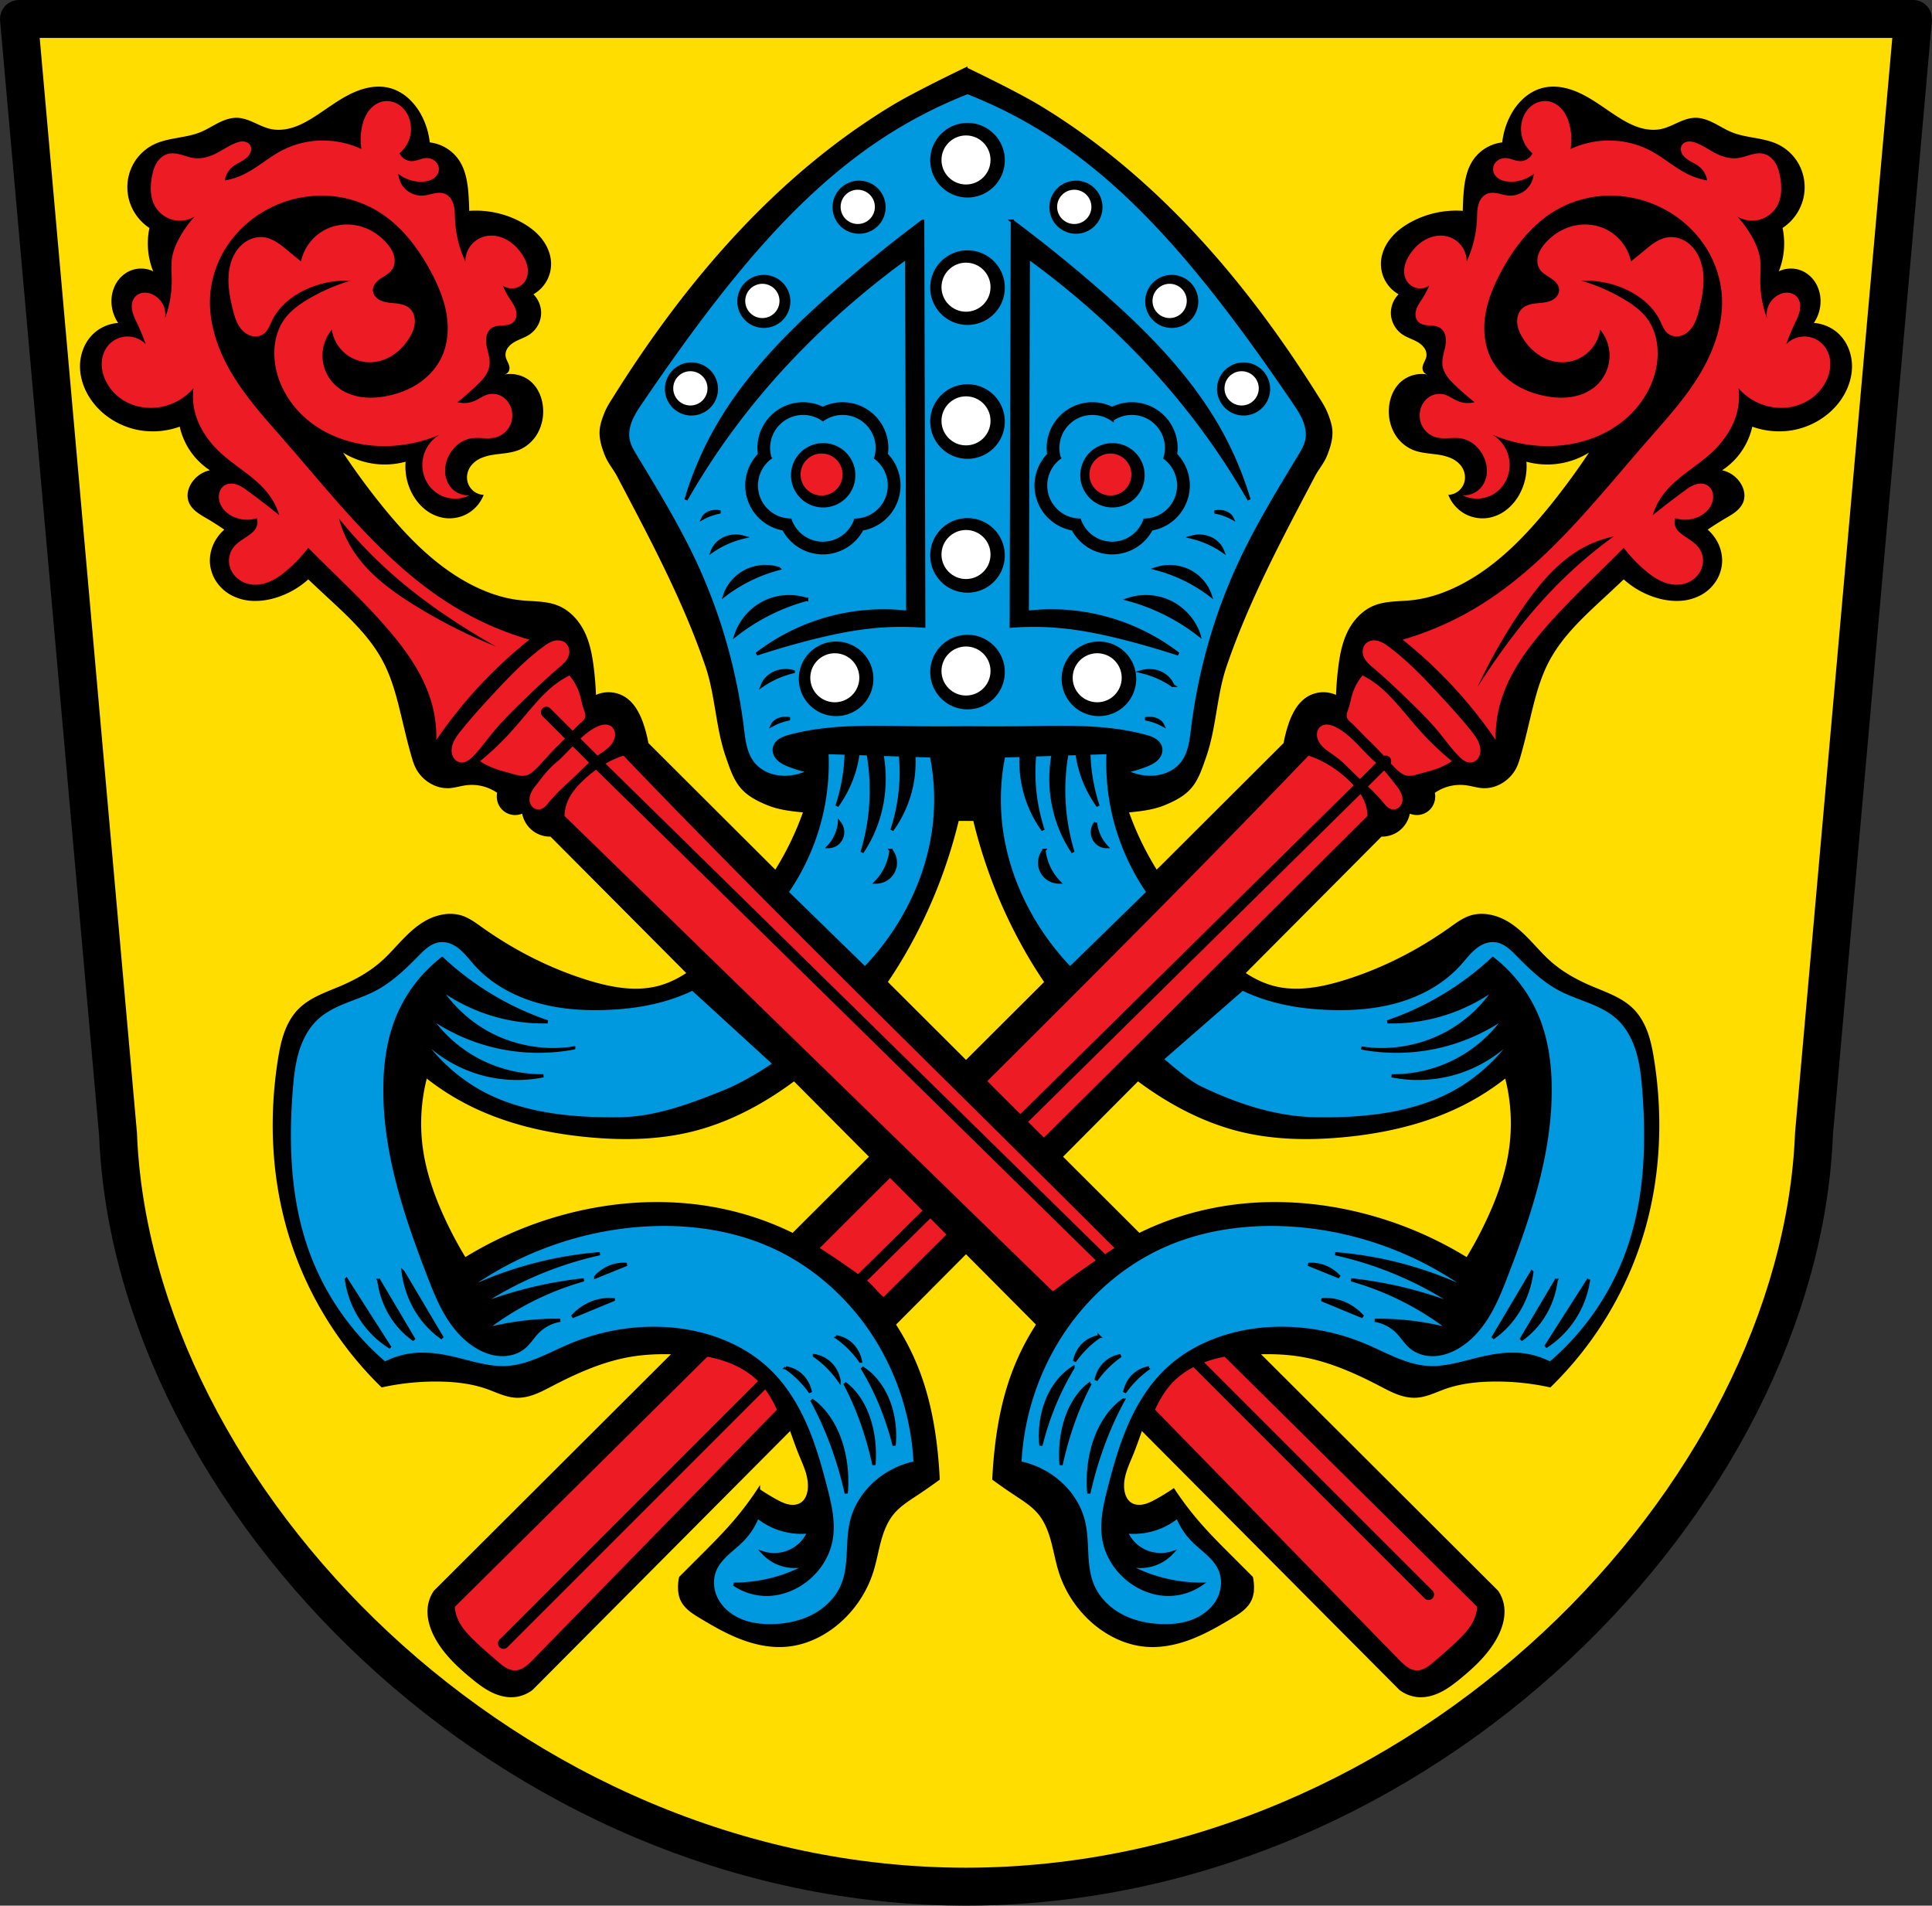 <svg xmlns="http://www.w3.org/2000/svg" width="611.144" height="602.726" viewBox="0 0 161.699 159.471"><rect x="0" y="0" width="161.699" height="159.471" fill="#333333" stroke="none"/><g transform="translate(-3.837 171.332)"><path d="m5.425-169.745 8.29 93.312C14.897-46.102 46.36-13.47 84.686-13.45c38.302-.032 69.774-32.673 70.972-62.984l8.29-93.312h-79.26z" style="fill:#fd0;fill-opacity:1;fill-rule:evenodd;stroke:none;stroke-width:3.175;stroke-linecap:round;stroke-linejoin:round;stroke-miterlimit:4;stroke-dasharray:none;stroke-opacity:1"/><path d="m5.425-169.745 8.29 93.312C14.897-46.102 46.36-13.47 84.686-13.45c38.302-.032 69.774-32.673 70.972-62.984l8.29-93.312h-79.26z" style="fill:none;fill-rule:evenodd;stroke:#000;stroke-width:3.175;stroke-linecap:round;stroke-linejoin:round;stroke-miterlimit:4;stroke-dasharray:none;stroke-opacity:1"/><path style="fill:#000;stroke:#000;stroke-width:.265px;stroke-linecap:butt;stroke-linejoin:miter;stroke-opacity:1" d="M84.686-165.564s-4.107 1.96-6.053 3.133c-9.712 5.852-17.279 14.697-23.28 24.262-.294.468-.607.931-.81 1.445-.202.51-.393 1.048-.395 1.596-.003.648.207 1.29.45 1.89.244.607.691 1.112.995 1.69 2.726 5.186 5.52 10.391 7.41 15.935.838 2.461.855 5.156 1.716 7.61.319.907.621 1.88 1.265 2.595.558.622 1.349 1.016 2.122 1.333.782.32 1.635.456 2.475.547.213.023.425.043.638.065a25.037 25.037 0 0 1-1.513 3.466c-1.295 2.442-2.987 4.652-4.773 6.762-.82.969-1.666 1.924-2.643 2.734-.977.811-2.094 1.478-3.322 1.8-1.956.512-4.035.12-5.966-.478-3.186-.985-6.193-2.52-8.91-4.454-.548-.39-1.1-.805-1.749-.987a3.266 3.266 0 0 0-1.479-.043 4.32 4.32 0 0 0-.987.314c-.826.375-1.522.985-2.156 1.634-.634.648-1.221 1.345-1.901 1.946-1.003.885-2.19 1.543-3.42 2.068-1.231.525-2.562.954-3.5 1.909-.53.539-.9 1.219-1.155 1.93-.254.713-.397 1.46-.516 2.206-.755 4.76-.553 9.692.796 14.318a29.849 29.849 0 0 0 7.795 12.966 21.044 21.044 0 0 1 4.852-.478c1.349.025 2.708.183 3.978.637.786.281 1.552.678 2.386.716.521.024 1.042-.097 1.53-.281.488-.185.95-.433 1.413-.674 2.093-1.089 4.277-2.068 6.603-2.466 1.546-.264 3.127-.266 4.693-.159 1.176.081 2.354.225 3.48.572 1.127.347 2.205.906 3.042 1.735.816.808 1.375 1.84 1.816 2.9.44 1.06.773 2.162 1.207 3.225.209.512.441 1.015.597 1.545.155.53.23 1.096.119 1.637a1.879 1.879 0 0 1-.19.53 1.295 1.295 0 0 1-.367.424 1.27 1.27 0 0 1-.545.22 1.724 1.724 0 0 1-.589-.015c-.388-.073-.747-.253-1.093-.443-.49-.27-.969-.561-1.432-.875a26.137 26.137 0 0 1-1.909 2.545c-.948 1.115-1.987 2.148-3.023 3.182l-1.59 1.591a3.691 3.691 0 0 0-.08.955c.013.271.056.543.159.795.14.345.387.639.67.881.283.243.602.438.921.63 1.095.662 2.21 1.303 3.404 1.762 1.195.458 2.48.73 3.755.624 1.665-.136 3.24-.917 4.487-2.03a9.368 9.368 0 0 0 2.672-4.094c.27-.838.417-1.71.644-2.559.228-.85.546-1.695 1.106-2.373.542-.658 1.278-1.12 1.988-1.59.62-.411 1.23-.835 1.83-1.274a39.304 39.304 0 0 0-.159-2.147c-.228-2.247-.654-4.483-1.432-6.602-1.312-3.574-3.633-6.765-6.602-9.148-3.876-3.111-8.8-4.807-13.761-5.09-2.855-.164-5.732.124-8.512.794a31.425 31.425 0 0 0-9.147 3.818 33.237 33.237 0 0 1-1.75-3.261c-.908-1.946-1.631-3.996-1.91-6.125-.259-1.989-.123-4.029.398-5.966a20.938 20.938 0 0 0 3.42 2.227c3.165 1.646 6.71 2.458 10.262 2.785 2.87.264 5.794.216 8.59-.478 2.651-.658 5.14-1.887 7.399-3.42 4.227-2.87 7.68-6.807 10.26-11.216a41.885 41.885 0 0 0 4.058-9.466c.182-.627.35-1.26.503-1.895.477.003.954.003 1.431 0 .154.636.321 1.268.504 1.895a41.883 41.883 0 0 0 4.056 9.466c2.582 4.41 6.034 8.347 10.262 11.216 2.26 1.533 4.747 2.762 7.398 3.42 2.797.694 5.721.742 8.59.478 3.552-.327 7.098-1.14 10.262-2.785a20.938 20.938 0 0 0 3.42-2.227c.522 1.937.657 3.977.398 5.966-.278 2.13-1 4.18-1.91 6.125a33.239 33.239 0 0 1-1.75 3.261 31.422 31.422 0 0 0-9.147-3.818c-2.78-.67-5.656-.958-8.511-.795-4.962.284-9.885 1.98-13.761 5.09-2.97 2.384-5.29 5.575-6.602 9.149-.779 2.119-1.204 4.355-1.432 6.602-.073.714-.126 1.43-.16 2.147.6.439 1.21.863 1.83 1.273.71.47 1.447.933 1.989 1.59.56.68.877 1.525 1.105 2.374.228.85.375 1.721.645 2.559a9.367 9.367 0 0 0 2.671 4.095c1.247 1.112 2.823 1.893 4.488 2.03 1.275.104 2.56-.167 3.754-.625 1.195-.459 2.31-1.1 3.405-1.761.318-.193.638-.388.92-.63.283-.243.53-.537.67-.882.103-.252.147-.524.16-.795a3.691 3.691 0 0 0-.08-.955l-1.59-1.59c-1.037-1.035-2.076-2.068-3.023-3.183a26.139 26.139 0 0 1-1.91-2.545c-.462.314-.94.606-1.431.875-.347.19-.706.37-1.094.443a1.724 1.724 0 0 1-.589.015 1.27 1.27 0 0 1-.545-.22 1.295 1.295 0 0 1-.366-.424 1.88 1.88 0 0 1-.19-.53c-.113-.541-.037-1.106.119-1.637.155-.53.388-1.033.597-1.545.433-1.063.766-2.165 1.207-3.225.44-1.06 1-2.092 1.815-2.9.838-.83 1.915-1.388 3.041-1.735 1.127-.347 2.306-.491 3.482-.572 1.565-.107 3.146-.105 4.693.16 2.325.397 4.51 1.376 6.602 2.465.463.241.925.49 1.414.674.488.184 1.008.305 1.53.28.833-.037 1.6-.434 2.386-.715 1.27-.454 2.629-.612 3.977-.637a21.04 21.04 0 0 1 4.852.478 29.849 29.849 0 0 0 7.795-12.966c1.35-4.626 1.551-9.558.796-14.318-.118-.746-.261-1.493-.515-2.205-.255-.712-.626-1.392-1.155-1.931-.939-.955-2.27-1.384-3.5-1.91-1.231-.524-2.418-1.182-3.421-2.067-.68-.6-1.267-1.298-1.9-1.946-.635-.65-1.33-1.26-2.157-1.634a4.322 4.322 0 0 0-.987-.314c-.489-.091-1-.092-1.479.043-.648.182-1.2.596-1.75.987-2.716 1.933-5.723 3.47-8.908 4.454-1.932.597-4.01.99-5.966.478-1.228-.322-2.346-.989-3.323-1.8-.976-.81-1.823-1.765-2.643-2.734-1.786-2.11-3.477-4.32-4.773-6.762a25.04 25.04 0 0 1-1.513-3.466c.213-.022.426-.042.638-.065.84-.092 1.693-.226 2.475-.547.773-.317 1.564-.711 2.123-1.333.643-.716.945-1.688 1.264-2.596.861-2.453.878-5.148 1.717-7.609 1.89-5.544 4.683-10.75 7.409-15.934.304-.58.751-1.084.996-1.69.242-.601.452-1.243.45-1.89-.003-.549-.194-1.087-.396-1.597-.203-.514-.516-.977-.81-1.445-6-9.565-13.568-18.41-23.28-24.262-1.946-1.173-6.054-3.133-6.054-3.133z"/><circle style="opacity:1;fill:#fff;fill-opacity:1;fill-rule:evenodd;stroke:none;stroke-width:.265;stroke-linecap:round;stroke-linejoin:round;stroke-miterlimit:4;stroke-dasharray:none;stroke-opacity:1;paint-order:fill markers stroke" cx="84.687" cy="-157.946" r="2.052"/><circle style="opacity:1;fill:#fff;fill-opacity:1;fill-rule:evenodd;stroke:none;stroke-width:.265;stroke-linecap:round;stroke-linejoin:round;stroke-miterlimit:4;stroke-dasharray:none;stroke-opacity:1;paint-order:fill markers stroke" cx="84.687" cy="-147.3" r="2.052"/><circle style="opacity:1;fill:#fff;fill-opacity:1;fill-rule:evenodd;stroke:none;stroke-width:.265;stroke-linecap:round;stroke-linejoin:round;stroke-miterlimit:4;stroke-dasharray:none;stroke-opacity:1;paint-order:fill markers stroke" cx="84.687" cy="-136.114" r="2.052"/><circle style="opacity:1;fill:#fff;fill-opacity:1;fill-rule:evenodd;stroke:none;stroke-width:.265;stroke-linecap:round;stroke-linejoin:round;stroke-miterlimit:4;stroke-dasharray:none;stroke-opacity:1;paint-order:fill markers stroke" cx="84.687" cy="-124.929" r="2.052"/><circle style="opacity:1;fill:#fff;fill-opacity:1;fill-rule:evenodd;stroke:none;stroke-width:.265;stroke-linecap:round;stroke-linejoin:round;stroke-miterlimit:4;stroke-dasharray:none;stroke-opacity:1;paint-order:fill markers stroke" cx="84.687" cy="-115.18" r="2.052"/><circle r="1.434" cy="-146.149" cx="67.643" style="opacity:1;fill:#fff;fill-opacity:1;fill-rule:evenodd;stroke:none;stroke-width:.265;stroke-linecap:round;stroke-linejoin:round;stroke-miterlimit:4;stroke-dasharray:none;stroke-opacity:1;paint-order:fill markers stroke"/><circle style="opacity:1;fill:#fff;fill-opacity:1;fill-rule:evenodd;stroke:none;stroke-width:.265;stroke-linecap:round;stroke-linejoin:round;stroke-miterlimit:4;stroke-dasharray:none;stroke-opacity:1;paint-order:fill markers stroke" cx="61.618" cy="-138.834" r="1.434"/><circle style="opacity:1;fill:#fff;fill-opacity:1;fill-rule:evenodd;stroke:none;stroke-width:.265;stroke-linecap:round;stroke-linejoin:round;stroke-miterlimit:4;stroke-dasharray:none;stroke-opacity:1;paint-order:fill markers stroke" cx="75.626" cy="-154.021" r="1.434"/><circle transform="scale(-1 1)" style="opacity:1;fill:#fff;fill-opacity:1;fill-rule:evenodd;stroke:none;stroke-width:.265;stroke-linecap:round;stroke-linejoin:round;stroke-miterlimit:4;stroke-dasharray:none;stroke-opacity:1;paint-order:fill markers stroke" cx="-101.73" cy="-146.149" r="1.434"/><circle style="opacity:1;fill:#fff;fill-opacity:1;fill-rule:evenodd;stroke:none;stroke-width:.265;stroke-linecap:round;stroke-linejoin:round;stroke-miterlimit:4;stroke-dasharray:none;stroke-opacity:1;paint-order:fill markers stroke" cx="-107.755" cy="-138.834" r="1.434" transform="scale(-1 1)"/><circle r="1.434" cy="-154.021" cx="-93.748" style="opacity:1;fill:#fff;fill-opacity:1;fill-rule:evenodd;stroke:none;stroke-width:.265;stroke-linecap:round;stroke-linejoin:round;stroke-miterlimit:4;stroke-dasharray:none;stroke-opacity:1;paint-order:fill markers stroke" transform="scale(-1 1)"/><circle r="2.052" cy="-114.615" cx="73.706" style="opacity:1;fill:#fff;fill-opacity:1;fill-rule:evenodd;stroke:none;stroke-width:.265;stroke-linecap:round;stroke-linejoin:round;stroke-miterlimit:4;stroke-dasharray:none;stroke-opacity:1;paint-order:fill markers stroke"/><circle style="opacity:1;fill:#fff;fill-opacity:1;fill-rule:evenodd;stroke:none;stroke-width:.265;stroke-linecap:round;stroke-linejoin:round;stroke-miterlimit:4;stroke-dasharray:none;stroke-opacity:1;paint-order:fill markers stroke" cx="95.667" cy="-114.615" r="2.052"/><circle r="1.758" cy="-131.623" cx="72.6" style="opacity:1;fill:#ed1c24;fill-opacity:1;fill-rule:evenodd;stroke:none;stroke-width:.265;stroke-linecap:round;stroke-linejoin:round;stroke-miterlimit:4;stroke-dasharray:none;stroke-opacity:1;paint-order:fill markers stroke"/><circle style="opacity:1;fill:#ed1c24;fill-opacity:1;fill-rule:evenodd;stroke:none;stroke-width:.265;stroke-linecap:round;stroke-linejoin:round;stroke-miterlimit:4;stroke-dasharray:none;stroke-opacity:1;paint-order:fill markers stroke" cx="96.773" cy="-131.623" r="1.758"/><path transform="scale(-1 1) rotate(-45 130.765 458.531)" d="M365.971-138.46a3.088 3.088 0 0 1-2.048.16 3.088 3.088 0 0 1-1.686-1.172 3.382 3.382 0 0 1-.592-1.56 4.227 4.227 0 0 1 .148-1.668 4.84 4.84 0 0 1 1.52-2.342 6.647 6.647 0 0 1-1.963-1.71 6.65 6.65 0 0 1-1.202-2.531 59.25 59.25 0 0 0-.823 5.317c-.37 3.41-.433 6.93.633 10.191.44 1.344 1.072 2.636 1.962 3.735.667.823 1.487 1.555 1.899 2.532.42.994.359 2.147 0 3.165-.344.977-.944 1.842-1.582 2.658a27.22 27.22 0 0 1-1.456 1.71 2.594 2.594 0 0 1 1.582 1.772c.117.467.098.962-.005 1.432a5.96 5.96 0 0 1-.5 1.353c-.24.484-.515.95-.824 1.392l.127 100.456a3.072 3.072 0 0 1-.513 1.203c-.548.77-1.429 1.248-2.336 1.519-1.469.438-3.037.394-4.563.243-.64-.063-1.284-.145-1.898-.34-.614-.194-1.202-.508-1.64-.98a2.924 2.924 0 0 1-.76-1.645l.253-100.709a2.387 2.387 0 0 1-.697-1.33 2.394 2.394 0 0 1 .38-1.708 1.55 1.55 0 0 1-.7-.581 1.55 1.55 0 0 1-.25-.875c.012-.499.283-.984.7-1.256a3.725 3.725 0 0 0-1.386-2.285c-.392-.302-.845-.524-1.209-.86a2.843 2.843 0 0 1-.763-1.233 3.145 3.145 0 0 1 .006-1.912c.108-.328.27-.634.437-.936.557-1.011 1.169-1.99 1.772-2.975.84-1.372 1.673-2.77 2.152-4.305.736-2.354.6-4.878.507-7.342a178.36 178.36 0 0 1-.063-1.963 7.126 7.126 0 0 1-3.102-.886 5.737 5.737 0 0 1-1.483-1.155 4.145 4.145 0 0 1-.923-1.63 3.49 3.49 0 0 1-.05-1.717 3.225 3.225 0 0 1 .81-1.511 3.38 3.38 0 0 1 1.772-.95 3.68 3.68 0 0 1 .95-.063 24.763 24.763 0 0 0-.38-1.709c-.09-.345-.187-.69-.221-1.045s-.002-.725.158-1.044c.115-.23.293-.426.503-.574.21-.149.45-.25.7-.312a2.465 2.465 0 0 1 1.899.316 5.879 5.879 0 0 1 .797-4.364 6.616 6.616 0 0 1-2.443-1.965c-1.06-1.387-1.535-3.224-1.203-4.938.186-.96.624-1.881 1.316-2.572.692-.69 1.646-1.134 2.623-1.133.8 0 1.597.302 2.198.83a3.246 3.246 0 0 1 .953-1.746 2.956 2.956 0 0 1 1.334-.734c.5-.119 1.037-.09 1.514.101a2.362 2.362 0 0 1 1.33 1.393 6.277 6.277 0 0 1 2.341-2.785 4.129 4.129 0 0 1 .443-2.849 4.072 4.072 0 0 1 2.044-1.775 3.971 3.971 0 0 1 2.704-.06c.637.218 1.204.597 1.757.981.553.385 1.104.782 1.724 1.044.515.218 1.065.337 1.596.511.53.174 1.058.413 1.443.819.342.361.547.83.724 1.295.176.466.334.945.605 1.363.346.533.861.94 1.427 1.23.566.289 1.182.466 1.801.606 1.074.243 2.174.38 3.228.696.588.176 1.163.41 1.68.74.517.33.977.761 1.296 1.286.328.54.499 1.17.529 1.803a5.192 5.192 0 0 1-.276 1.868 6.326 6.326 0 0 1-1.07 1.969 3.44 3.44 0 0 1 .69 2.715c-.195 1.094-.908 2.018-1.646 2.849-.248.279-.5.553-.76.822a7.956 7.956 0 0 1 2.406 3.735c.209.707.318 1.452.236 2.185-.082.732-.366 1.454-.869 1.993-.362.388-.83.674-1.341.818a2.94 2.94 0 0 1-1.57.005 2.214 2.214 0 0 1-.79 1.69 2.215 2.215 0 0 1-1.806.462c-.478-.092-.913-.341-1.386-.458a1.68 1.68 0 0 0-.724-.037.99.99 0 0 0-.612.369c-.116.159-.17.353-.239.537a1.413 1.413 0 0 1-.127.265.676.676 0 0 1-.204.21.538.538 0 0 1-.57 0 2.636 2.636 0 0 1 1.14 1.963c.061.826-.285 1.648-.823 2.279a3.78 3.78 0 0 1-1.792 1.18 3.213 3.213 0 0 1-2.132-.104c-.668-.283-1.205-.796-1.79-1.223a4.13 4.13 0 0 0-.942-.538 2.118 2.118 0 0 0-1.066-.138 1.634 1.634 0 0 0-.715.29 1.464 1.464 0 0 0-.6 1.425c.046.28.174.545.365.753z" style="fill:#000;stroke:none;stroke-width:.265px;stroke-linecap:butt;stroke-linejoin:miter;stroke-opacity:1"/><path d="M133.234-162.875a1.866 1.866 0 0 0-1.195.387c-.389.295-.662.73-.797 1.199a2.668 2.668 0 0 0 .013 1.52c.152.49.45.934.846 1.26-.092.201-.244.373-.432.49-.187.116-.41.175-.63.168a2.208 2.208 0 0 1-.58-.124 2.396 2.396 0 0 0-.582-.128 1.072 1.072 0 0 0-.789.28.933.933 0 0 0-.233.357.852.852 0 0 0 .13.816c.086.116.197.212.32.287.246.15.537.212.824.231a3.02 3.02 0 0 0 2.073-.657 1.981 1.981 0 0 1-.679 1.356c-.394.338-.927.51-1.444.464-.3-.026-.588-.12-.882-.18-.295-.06-.61-.083-.888.029a1.131 1.131 0 0 0-.48.38c-.123.167-.207.36-.261.56-.108.4-.1.82-.119 1.234a9.241 9.241 0 0 1-.859 3.489c0-.465-.156-.929-.436-1.3a2.172 2.172 0 0 0-1.132-.774c-.589-.166-1.236-.071-1.784.201-.549.272-1.002.712-1.35 1.215-.243.35-.44.74-.507 1.16-.069.42.003.874.254 1.217.201.275.512.466.848.522.336.056.693-.024.972-.219a7.071 7.071 0 0 1-.556 1.062c-.195.306-.417.604-.527.95-.055.174-.08.358-.056.538.024.18.1.356.228.484a.945.945 0 0 0 .417.23c.154.044.315.06.475.071.16.011.32.018.479.045a1.2 1.2 0 0 1 .45.16c.233.149.384.407.446.676.063.27.045.552-.003.824-.048.273-.125.54-.182.81-.057.271-.094.55-.058.825.043.333.191.647.386.922.194.275.433.514.676.747.517.496 1.057.969 1.618 1.416a2.218 2.218 0 0 1-1.416-.102c-.397-.168-.745-.452-1.163-.556a1.564 1.564 0 0 0-1.271.26 1.83 1.83 0 0 0-.701 1.105c-.097.464-.019.963.22 1.372.24.41.639.724 1.095.853.342.097.703.092 1.058.078.356-.015.715-.039 1.065.023.392.07.762.247 1.073.496a2.9 2.9 0 0 1 .747.92c.242.462.37.99.32 1.51-.049.52-.281 1.028-.674 1.372-.37.326-.874.493-1.365.455a2.733 2.733 0 0 0 2.427 0 2.765 2.765 0 0 0 1.065-.962c.263-.407.418-.881.452-1.364a2.967 2.967 0 0 0-.324-1.564 2.968 2.968 0 0 0-1.091-1.166 12.03 12.03 0 0 0 3.741.91c2.676.208 5.474-.547 7.483-2.326 1.467-1.298 2.48-3.151 2.58-5.107.056-1.12-.198-2.28-.86-3.185-.498-.68-1.198-1.185-1.922-1.618a15.388 15.388 0 0 0-3.59-1.568 8.017 8.017 0 0 1 3.792.758c1.165.552 2.217 1.42 2.782 2.58.097.199.18.407.286.602.107.195.241.38.422.51a1.2 1.2 0 0 0 .937.182c.321-.067.612-.249.839-.486.453-.473.646-1.133.802-1.77.305-1.239.528-2.55.186-3.78-.172-.622-.496-1.213-.981-1.639-.486-.426-1.142-.672-1.783-.597-.388.045-.756.203-1.088.408-.333.205-.634.455-.935.704-.369.305-.74.609-1.113.91a3.925 3.925 0 0 0-.96-1.843 3.926 3.926 0 0 0-1.77-1.09 4.14 4.14 0 0 0-2.428.057 4.62 4.62 0 0 0-2.022 1.36c-.26.3-.489.64-.595 1.023a1.6 1.6 0 0 0-.053.591c.02.198.085.393.194.56.111.17.266.307.431.425.165.12.342.221.51.335.17.114.331.24.458.4.126.16.215.355.219.558a.843.843 0 0 1-.12.438 1.076 1.076 0 0 1-.31.331c-.249.177-.554.257-.857.3-.302.043-.609.053-.91.104-.301.051-.603.149-.837.345a1.31 1.31 0 0 0-.386.563 1.68 1.68 0 0 0-.087.681c.033.46.229.893.473 1.284a4.602 4.602 0 0 0 1.366 1.424 3.587 3.587 0 0 0 1.87.598 3.237 3.237 0 0 0 2.132-.755 3.24 3.24 0 0 0 1.104-1.975c.557.668.842 1.556.776 2.423a3.425 3.425 0 0 1-1.13 2.28c-.554.49-1.261.789-1.99.913-.73.125-1.48.083-2.207-.054-.95-.179-1.876-.52-2.683-1.054-.807-.534-1.49-1.264-1.918-2.132-.557-1.132-.656-2.452-.447-3.696.21-1.244.712-2.421 1.307-3.534 1.118-2.09 2.636-4.044 4.702-5.208a9.106 9.106 0 0 1 4.383-1.157 9.592 9.592 0 0 1 4.415 1.055 9.425 9.425 0 0 1 3.387 2.909 8.665 8.665 0 0 1 1.568 4.17c.225 2.37-.587 4.742-1.81 6.785-1.223 2.042-2.844 3.81-4.41 5.603-4.425 5.071-8.624 10.569-14.41 14.007a26.081 26.081 0 0 1-6.067 2.63 38.46 38.46 0 0 1 7.786 8.392 10.526 10.526 0 0 1 .405-3.135c.616-2.15 1.903-4.047 3.337-5.764 1.82-2.178 3.899-4.122 5.916-6.118.356-.352.71-.706 1.062-1.062.52.684 1.115 1.313 1.77 1.871.4.342.827.66 1.302.887.476.227 1.003.363 1.529.327a2.295 2.295 0 0 0 1.346-.545 2 2 0 0 0 .677-1.276 1.819 1.819 0 0 0-.304-1.213c-.198-.288-.477-.51-.765-.708-.287-.198-.588-.38-.853-.607a1.607 1.607 0 0 1-.202-.202 1.124 1.124 0 0 1-.202-1.012c.695.226 1.483.15 2.124-.202.29-.16.55-.375.743-.644.192-.269.312-.592.318-.923a1.267 1.267 0 0 0-.105-.54.996.996 0 0 0-.35-.42c-.15-.1-.329-.154-.509-.164-.18-.011-.36.02-.532.077-.342.113-.64.328-.931.541a75.391 75.391 0 0 0-2.629 2.023c.168-.558.425-1.09.759-1.568.535-.767 1.255-1.384 1.996-1.953.742-.569 1.516-1.1 2.2-1.738 1.063-.99 1.906-2.264 2.174-3.691.103-.55.12-1.114.05-1.669a4.78 4.78 0 0 0 3.136 1.618c.858.081 1.74-.08 2.5-.485a3.97 3.97 0 0 0 1.747-1.84 3.15 3.15 0 0 0 .292-1.484 2.395 2.395 0 0 0-.545-1.399 2.148 2.148 0 0 0-1.545-.744 2.147 2.147 0 0 0-1.59.643c.206-.585.443-1.159.708-1.72.175-.367.363-.734.433-1.135.035-.2.04-.407-.004-.605a1.103 1.103 0 0 0-.277-.535 1.093 1.093 0 0 0-.705-.313 1.504 1.504 0 0 0-.762.162c-.488.24-.86.705-.986 1.235-.057.242-.06.495-.017.74a8.648 8.648 0 0 1-.362-1.217 9.28 9.28 0 0 1-.202-2.023c.005-.61.065-1.225-.031-1.827-.088-.553-.305-1.077-.567-1.571a9.01 9.01 0 0 0-1.326-1.875 2.42 2.42 0 0 0 1.861.267 2.418 2.418 0 0 0 1.478-1.162c.195-.357.296-.76.328-1.164a4.95 4.95 0 0 0-.075-1.213c-.072-.417-.18-.835-.399-1.198a1.939 1.939 0 0 0-.293-.376 1.491 1.491 0 0 0-.673-.398c-.36-.093-.74-.027-1.098.073-.358.1-.708.234-1.076.28-.605.078-1.221-.087-1.77-.353-.585-.282-1.113-.678-1.72-.91-.208-.08-.431-.14-.654-.12a.812.812 0 0 0-.32.092.614.614 0 0 0-.239.23.643.643 0 0 0-.068.418.926.926 0 0 0 .17.392c.17.236.421.402.675.546.254.145.518.276.74.465.33.28.55.684.607 1.112a5.97 5.97 0 0 1-1.466-.455c-1.17-.537-2.138-1.437-3.277-2.037a7.442 7.442 0 0 0-3.246-.845 7.682 7.682 0 0 0-3.439.708c.1-.62.082-1.258-.05-1.871-.105-.485-.285-.96-.589-1.352-.304-.392-.741-.694-1.231-.771a1.526 1.526 0 0 0-.182-.019zm5.647 36.442a38.264 38.264 0 0 0-5 4.332c-1.662 1.714-3.162 3.58-4.546 5.526a61.591 61.591 0 0 0-1.826 2.716 44.636 44.636 0 0 1 3.807-6.641c1.372-1.978 2.963-3.893 5.083-5.03a9.246 9.246 0 0 1 2.482-.903zm-20.024 8.689c-.042-.001-.084 0-.126.005a.956.956 0 0 0-.47.168.916.916 0 0 0-.346.522c-.052.207-.034.429.04.629.072.198.196.374.339.53.143.155.305.292.466.429 1.018.87 1.991 1.791 2.953 2.723.937.907 1.866 1.826 2.686 2.84.526.649 1.008 1.34 1.611 1.918.128.122.262.24.415.327a.926.926 0 0 0 .506.133.766.766 0 0 0 .36-.117c.107-.068.2-.16.27-.266.14-.212.191-.476.175-.73a1.971 1.971 0 0 0-.264-.823 5.268 5.268 0 0 0-.503-.711c-.872-1.09-1.812-2.124-2.762-3.146a65.166 65.166 0 0 0-1.464-1.535c-.83-.837-1.696-1.635-2.64-2.339-.27-.201-.552-.398-.874-.496a1.38 1.38 0 0 0-.372-.061zm-.98 2.935a4.458 4.458 0 0 0-.844 1.534c-.131.417-.2.853-.345 1.266-.041.118-.09.235-.117.357a.71.71 0 0 0 .003.372c.03.096.09.181.159.256.069.074.148.138.224.204.286.25.542.532.806.806.4.417.821.815 1.227 1.227.23.232.453.47.674.71a.458.458 0 0 1 .568.617c.226.248.454.495.714.707.161.13.338.25.537.306.182.052.376.05.563.02.186-.028.368-.083.55-.135.553-.157 1.114-.289 1.65-.498.389-.153.762-.346 1.112-.575a22.778 22.778 0 0 1-2.34-2.187c-.692-.744-1.332-1.533-1.995-2.302a21.52 21.52 0 0 0-.895-.987 9.896 9.896 0 0 0-.985-.893 7.803 7.803 0 0 0-1.266-.805zm-3.052 4.113a.834.834 0 0 0-.438.145.814.814 0 0 0-.317.53c-.034.21.004.426.087.62.128.305.36.556.615.766.255.209.537.382.804.577.643.47 1.19 1.058 1.765 1.611.105.102.214.201.321.301l1.354-1.353c-.085-.072-.168-.146-.256-.213a35.388 35.388 0 0 1-.69-.69c-.404-.416-.798-.841-1.228-1.229-.384-.345-.8-.662-1.266-.882a1.785 1.785 0 0 0-.594-.18 1.023 1.023 0 0 0-.157-.004zm-1.472 2.599c-12.982 13.56-27.63 27.929-40.905 41.203a73.03 73.03 0 0 1 3.038 2.06l.17.125 41.474-40.904a9.608 9.608 0 0 0-2.205-1.778 8.317 8.317 0 0 0-1.572-.706zm6.324 1.239-1.344 1.344c.104.098.21.195.312.295.336.33.659.673.959 1.035.1.122.2.247.317.353a.898.898 0 0 0 .412.223.708.708 0 0 0 .523-.106.814.814 0 0 0 .32-.43c.09-.278.033-.585-.089-.85-.122-.264-.307-.494-.486-.724-.301-.385-.596-.777-.924-1.14zm-1.974 1.974L76.409-64.159c.4.296.985 1.062 1.38 1.366l40.5-40.259a3.432 3.432 0 0 0-.586-1.832zM63.039-57.797l-21.133 20.93c.016.277.07.551.162.813.268.765.831 1.388 1.41 1.954.66.645 1.36 1.247 2.062 1.844.212.18.426.36.669.497.243.135.519.225.796.208.346-.02.663-.202.933-.42.27-.217.507-.471.749-.72l20.178-20.675a9.281 9.281 0 0 0-.985-1.695L46.305-33.485a.46.46 0 1 1-.652-.651L67.277-55.76l-.009-.01c-.837-.83-1.915-1.388-3.042-1.735-.39-.12-.787-.215-1.187-.292z" style="fill:#ed1c24;fill-opacity:1;stroke:none;stroke-width:.265px;stroke-linecap:butt;stroke-linejoin:miter;stroke-opacity:1"/><path style="fill:#000;stroke:none;stroke-width:.265px;stroke-linecap:butt;stroke-linejoin:miter;stroke-opacity:1" d="M365.971-138.46a3.088 3.088 0 0 1-2.048.16 3.088 3.088 0 0 1-1.686-1.172 3.382 3.382 0 0 1-.592-1.56 4.227 4.227 0 0 1 .148-1.668 4.84 4.84 0 0 1 1.52-2.342 6.647 6.647 0 0 1-1.963-1.71 6.65 6.65 0 0 1-1.202-2.531 59.25 59.25 0 0 0-.823 5.317c-.37 3.41-.433 6.93.633 10.191.44 1.344 1.072 2.636 1.962 3.735.667.823 1.487 1.555 1.899 2.532.42.994.359 2.147 0 3.165-.344.977-.944 1.842-1.582 2.658a27.22 27.22 0 0 1-1.456 1.71 2.594 2.594 0 0 1 1.582 1.772c.117.467.098.962-.005 1.432a5.96 5.96 0 0 1-.5 1.353c-.24.484-.515.95-.824 1.392l.127 100.456a3.072 3.072 0 0 1-.513 1.203c-.548.77-1.429 1.248-2.336 1.519-1.469.438-3.037.394-4.563.243-.64-.063-1.284-.145-1.898-.34-.614-.194-1.202-.508-1.64-.98a2.924 2.924 0 0 1-.76-1.645l.253-100.709a2.387 2.387 0 0 1-.697-1.33 2.394 2.394 0 0 1 .38-1.708 1.55 1.55 0 0 1-.7-.581 1.55 1.55 0 0 1-.25-.875c.012-.499.283-.984.7-1.256a3.725 3.725 0 0 0-1.386-2.285c-.392-.302-.845-.524-1.209-.86a2.843 2.843 0 0 1-.763-1.233 3.145 3.145 0 0 1 .006-1.912c.108-.328.27-.634.437-.936.557-1.011 1.169-1.99 1.772-2.975.84-1.372 1.673-2.77 2.152-4.305.736-2.354.6-4.878.507-7.342a178.36 178.36 0 0 1-.063-1.963 7.126 7.126 0 0 1-3.102-.886 5.737 5.737 0 0 1-1.483-1.155 4.145 4.145 0 0 1-.923-1.63 3.49 3.49 0 0 1-.05-1.717 3.225 3.225 0 0 1 .81-1.511 3.38 3.38 0 0 1 1.772-.95 3.68 3.68 0 0 1 .95-.063 24.763 24.763 0 0 0-.38-1.709c-.09-.345-.187-.69-.221-1.045s-.002-.725.158-1.044c.115-.23.293-.426.503-.574.21-.149.45-.25.7-.312a2.465 2.465 0 0 1 1.899.316 5.879 5.879 0 0 1 .797-4.364 6.616 6.616 0 0 1-2.443-1.965c-1.06-1.387-1.535-3.224-1.203-4.938.186-.96.624-1.881 1.316-2.572.692-.69 1.646-1.134 2.623-1.133.8 0 1.597.302 2.198.83a3.246 3.246 0 0 1 .953-1.746 2.956 2.956 0 0 1 1.334-.734c.5-.119 1.037-.09 1.514.101a2.362 2.362 0 0 1 1.33 1.393 6.277 6.277 0 0 1 2.341-2.785 4.129 4.129 0 0 1 .443-2.849 4.072 4.072 0 0 1 2.044-1.775 3.971 3.971 0 0 1 2.704-.06c.637.218 1.204.597 1.757.981.553.385 1.104.782 1.724 1.044.515.218 1.065.337 1.596.511.53.174 1.058.413 1.443.819.342.361.547.83.724 1.295.176.466.334.945.605 1.363.346.533.861.94 1.427 1.23.566.289 1.182.466 1.801.606 1.074.243 2.174.38 3.228.696.588.176 1.163.41 1.68.74.517.33.977.761 1.296 1.286.328.54.499 1.17.529 1.803a5.192 5.192 0 0 1-.276 1.868 6.326 6.326 0 0 1-1.07 1.969 3.44 3.44 0 0 1 .69 2.715c-.195 1.094-.908 2.018-1.646 2.849-.248.279-.5.553-.76.822a7.956 7.956 0 0 1 2.406 3.735c.209.707.318 1.452.236 2.185-.082.732-.366 1.454-.869 1.993-.362.388-.83.674-1.341.818a2.94 2.94 0 0 1-1.57.005 2.214 2.214 0 0 1-.79 1.69 2.215 2.215 0 0 1-1.806.462c-.478-.092-.913-.341-1.386-.458a1.68 1.68 0 0 0-.724-.037.99.99 0 0 0-.612.369c-.116.159-.17.353-.239.537a1.413 1.413 0 0 1-.127.265.676.676 0 0 1-.204.21.538.538 0 0 1-.57 0 2.636 2.636 0 0 1 1.14 1.963c.061.826-.285 1.648-.823 2.279a3.78 3.78 0 0 1-1.792 1.18 3.213 3.213 0 0 1-2.132-.104c-.668-.283-1.205-.796-1.79-1.223a4.13 4.13 0 0 0-.942-.538 2.118 2.118 0 0 0-1.066-.138 1.634 1.634 0 0 0-.715.29 1.464 1.464 0 0 0-.6 1.425c.046.28.174.545.365.753z" transform="rotate(-45 215.452 254.08)"/><path d="M36.139-162.874c-.061.003-.121.009-.182.018-.49.077-.927.379-1.231.77-.304.392-.484.869-.59 1.354a5.075 5.075 0 0 0-.05 1.87 7.682 7.682 0 0 0-3.438-.708 7.44 7.44 0 0 0-3.246.845c-1.14.6-2.106 1.5-3.276 2.037-.467.214-.961.368-1.467.455a1.79 1.79 0 0 1 .607-1.112c.222-.19.486-.32.74-.465.253-.144.504-.31.675-.546a.926.926 0 0 0 .17-.392.641.641 0 0 0-.069-.417.614.614 0 0 0-.238-.23.806.806 0 0 0-.32-.094c-.223-.019-.446.042-.655.122-.606.231-1.135.627-1.719.91-.549.265-1.164.43-1.77.353-.368-.047-.719-.18-1.076-.28-.358-.1-.739-.166-1.098-.074-.256.066-.485.21-.673.398a1.94 1.94 0 0 0-.293.376c-.218.363-.327.781-.399 1.198-.069.4-.106.808-.074 1.213.031.405.132.808.327 1.164.308.565.855.995 1.478 1.162a2.419 2.419 0 0 0 1.861-.267 9.01 9.01 0 0 0-1.326 1.875c-.262.494-.479 1.018-.567 1.57-.096.603-.036 1.218-.03 1.828a9.254 9.254 0 0 1-.203 2.023 8.65 8.65 0 0 1-.362 1.218c.043-.246.04-.499-.017-.74a1.876 1.876 0 0 0-.986-1.236c-.236-.116-.5-.18-.762-.162a1.093 1.093 0 0 0-.705.313 1.102 1.102 0 0 0-.277.535 1.575 1.575 0 0 0-.003.605c.07.4.258.768.432 1.136.266.56.502 1.134.708 1.719a2.149 2.149 0 0 0-1.59-.643 2.147 2.147 0 0 0-1.545.744c-.33.388-.512.89-.544 1.399-.032.508.082 1.02.292 1.483a3.968 3.968 0 0 0 1.746 1.842c.76.404 1.643.565 2.5.484a4.78 4.78 0 0 0 3.136-1.618c-.07.555-.053 1.12.05 1.669.269 1.427 1.112 2.701 2.174 3.691.684.637 1.458 1.169 2.2 1.738.742.569 1.462 1.186 1.997 1.953.334.478.59 1.01.759 1.568a75.37 75.37 0 0 0-2.63-2.023c-.29-.213-.588-.428-.93-.541a1.429 1.429 0 0 0-.533-.077c-.18.01-.359.063-.509.163a.996.996 0 0 0-.349.421 1.266 1.266 0 0 0-.105.54c.005.33.125.654.317.923.193.27.454.485.744.644.64.352 1.428.428 2.124.202.102.343.023.734-.203 1.012-.06.074-.13.14-.202.202-.264.228-.565.409-.853.607-.287.198-.567.42-.765.708a1.82 1.82 0 0 0-.304 1.213 2 2 0 0 0 .677 1.276c.372.324.855.511 1.347.545.525.036 1.053-.1 1.528-.327.475-.228.902-.545 1.303-.887a12.037 12.037 0 0 0 1.77-1.871c.352.356.706.71 1.062 1.062 2.017 1.996 4.096 3.94 5.916 6.118 1.434 1.717 2.72 3.614 3.337 5.764.292 1.017.428 2.078.404 3.135a38.454 38.454 0 0 1 7.787-8.393 26.08 26.08 0 0 1-6.068-2.629c-5.786-3.438-9.984-8.935-14.41-14.006-1.566-1.793-3.187-3.562-4.41-5.604-1.223-2.043-2.034-4.415-1.81-6.784a8.665 8.665 0 0 1 1.569-4.171 9.425 9.425 0 0 1 3.387-2.909 9.59 9.59 0 0 1 4.414-1.055 9.108 9.108 0 0 1 4.384 1.157c2.065 1.164 3.584 3.118 4.702 5.208.595 1.113 1.097 2.29 1.306 3.534.21 1.244.111 2.564-.446 3.696-.428.868-1.112 1.598-1.918 2.132-.807.534-1.733.875-2.684 1.054-.726.137-1.477.18-2.206.054-.73-.125-1.437-.423-1.99-.913a3.424 3.424 0 0 1-1.13-2.28 3.424 3.424 0 0 1 .775-2.423 3.24 3.24 0 0 0 1.104 1.975c.59.497 1.362.77 2.132.755a3.587 3.587 0 0 0 1.87-.598 4.602 4.602 0 0 0 1.367-1.424c.244-.391.44-.825.473-1.284.016-.23-.01-.464-.088-.681a1.31 1.31 0 0 0-.385-.563c-.235-.196-.536-.294-.837-.345-.302-.051-.609-.06-.911-.104-.303-.043-.608-.123-.857-.3a1.077 1.077 0 0 1-.31-.332.84.84 0 0 1-.12-.437.95.95 0 0 1 .22-.558 1.98 1.98 0 0 1 .457-.4c.168-.114.345-.216.51-.335.165-.118.32-.255.432-.425.109-.167.173-.362.194-.56.02-.198 0-.399-.054-.59-.106-.385-.334-.725-.595-1.025a4.62 4.62 0 0 0-2.021-1.36 4.139 4.139 0 0 0-2.429-.056 3.926 3.926 0 0 0-1.77 1.09 3.926 3.926 0 0 0-.96 1.843c-.373-.301-.744-.605-1.113-.91-.3-.25-.602-.5-.934-.704-.333-.205-.7-.363-1.088-.408-.641-.075-1.298.171-1.783.597-.486.426-.81 1.017-.982 1.639-.342 1.23-.119 2.541.186 3.78.156.637.35 1.297.803 1.77.227.237.517.419.838.486.321.066.672.01.938-.182.18-.13.314-.315.421-.51.107-.195.19-.403.287-.603.564-1.159 1.616-2.027 2.781-2.579a8.018 8.018 0 0 1 3.792-.758 15.388 15.388 0 0 0-3.59 1.568c-.723.432-1.423.937-1.921 1.618-.663.905-.917 2.065-.86 3.185.099 1.956 1.113 3.809 2.58 5.107 2.009 1.779 4.807 2.534 7.482 2.326 1.286-.1 2.554-.408 3.742-.91a2.97 2.97 0 0 0-1.092 1.166 2.966 2.966 0 0 0-.324 1.564c.034.483.19.957.452 1.364.263.406.633.743 1.065.962a2.733 2.733 0 0 0 2.427 0 1.874 1.874 0 0 1-1.365-.455c-.392-.344-.625-.852-.674-1.372a2.736 2.736 0 0 1 .32-1.51 2.9 2.9 0 0 1 .747-.92c.311-.25.682-.426 1.074-.496.35-.062.708-.038 1.064-.023.355.014.717.02 1.059-.078a1.88 1.88 0 0 0 1.094-.853c.24-.409.317-.908.22-1.372a1.828 1.828 0 0 0-.7-1.105 1.564 1.564 0 0 0-1.271-.26c-.418.104-.767.388-1.164.556-.443.188-.95.224-1.415.101.56-.446 1.1-.92 1.618-1.415.242-.233.482-.473.676-.747.194-.275.342-.588.385-.922.036-.274 0-.553-.057-.824-.058-.271-.135-.538-.183-.81a2.067 2.067 0 0 1-.003-.825c.062-.27.213-.527.446-.676a1.2 1.2 0 0 1 .45-.16c.158-.027.32-.033.48-.044.16-.011.32-.027.474-.07a.946.946 0 0 0 .417-.232.846.846 0 0 0 .228-.483 1.243 1.243 0 0 0-.056-.538c-.11-.347-.331-.644-.526-.95a7.077 7.077 0 0 1-.557-1.063c.28.195.636.275.972.22.336-.057.647-.248.849-.522.25-.344.322-.797.254-1.217-.068-.42-.266-.81-.508-1.16-.348-.504-.802-.943-1.35-1.215-.548-.273-1.195-.368-1.784-.201a2.172 2.172 0 0 0-1.132.773c-.28.371-.436.835-.436 1.3a9.244 9.244 0 0 1-.86-3.489c-.018-.413-.01-.834-.118-1.233a1.665 1.665 0 0 0-.26-.56 1.133 1.133 0 0 0-.48-.38c-.28-.113-.594-.089-.889-.03-.294.06-.582.154-.881.18a1.983 1.983 0 0 1-1.445-.464 1.982 1.982 0 0 1-.68-1.356 3.02 3.02 0 0 0 2.074.658c.287-.019.578-.082.824-.232a1.13 1.13 0 0 0 .32-.286.855.855 0 0 0 .131-.816.934.934 0 0 0-.234-.358 1.072 1.072 0 0 0-.788-.28c-.199.01-.392.07-.582.129-.19.059-.383.117-.581.123a1.137 1.137 0 0 1-1.062-.657c.396-.326.694-.771.846-1.262.152-.49.156-1.026.013-1.52a2.313 2.313 0 0 0-.797-1.198 1.866 1.866 0 0 0-1.195-.386zm-3.928 34.937a38.265 38.265 0 0 0 4.584 4.77c1.796 1.573 3.738 2.974 5.752 4.256.92.586 1.856 1.148 2.806 1.684a44.634 44.634 0 0 1-6.828-3.46c-2.046-1.269-4.04-2.758-5.285-4.818a9.246 9.246 0 0 1-1.03-2.432zm18.306 10.193a1.365 1.365 0 0 0-.372.06c-.322.098-.604.296-.874.497-.944.704-1.81 1.501-2.64 2.338a65.15 65.15 0 0 0-1.464 1.536c-.95 1.022-1.89 2.056-2.762 3.145a5.268 5.268 0 0 0-.503.711 1.973 1.973 0 0 0-.264.824c-.017.254.034.517.175.73.07.106.162.198.27.265.108.068.233.11.36.117a.927.927 0 0 0 .505-.133c.154-.087.288-.204.415-.327.603-.578 1.086-1.268 1.611-1.918.82-1.013 1.75-1.932 2.686-2.839.962-.932 1.935-1.854 2.954-2.723.16-.138.322-.274.465-.43.143-.155.268-.331.34-.53.073-.2.091-.421.04-.628a.916.916 0 0 0-.347-.522.956.956 0 0 0-.47-.169 1.328 1.328 0 0 0-.125-.005zm.979 2.935a7.807 7.807 0 0 0-1.266.805c-.35.274-.675.575-.985.893-.31.317-.605.651-.895.987-.662.77-1.303 1.558-1.994 2.302a22.778 22.778 0 0 1-2.34 2.187c.349.23.722.422 1.112.575.535.21 1.097.341 1.65.498.181.052.363.107.55.136.187.029.38.03.562-.021.2-.057.376-.175.537-.306.295-.24.55-.525.806-.806.376-.415.756-.828 1.15-1.227.244-.248.493-.492.74-.737l-1.881-1.881a.46.46 0 1 1 .651-.651l1.876 1.875c.21-.22.418-.44.647-.64.077-.066.156-.13.225-.204a.695.695 0 0 0 .159-.256c.038-.12.03-.25.002-.372-.028-.122-.075-.239-.117-.357-.145-.413-.214-.849-.345-1.266a4.457 4.457 0 0 0-.844-1.534zm3.053 4.113a1.023 1.023 0 0 0-.157.003 1.786 1.786 0 0 0-.594.18c-.467.22-.883.537-1.266.883-.038.033-.073.07-.11.104l1.43 1.43c.25-.18.511-.344.75-.539.255-.21.486-.46.615-.765.082-.195.12-.411.086-.62a.813.813 0 0 0-.316-.53.835.835 0 0 0-.438-.146zm-2.783 1.816-.462.477c-.227.233-.457.464-.69.69a6.9 6.9 0 0 0-.806.73c-.375.396-.7.835-1.036 1.265-.18.23-.363.46-.486.724-.122.265-.178.572-.089.85.056.173.168.33.32.43.153.1.344.142.523.106a.898.898 0 0 0 .412-.223c.118-.106.217-.23.317-.353.3-.362.623-.706.96-1.035.426-.418.874-.814 1.304-1.228.368-.354.727-.72 1.104-1.062zm4.255.783a8.317 8.317 0 0 0-1.502.667L96.33-66.377c.261-.172.52-.348.784-.517-13.274-13.274-28.113-27.643-41.094-41.203zm-2.294 1.178a10.19 10.19 0 0 0-1.124.938c-.506.488-.973 1.034-1.248 1.681-.167.394-.26.82-.27 1.248L91.961-63.26a73.059 73.059 0 0 1 3.586-2.598zm52.608 49.122c-.401.077-.798.172-1.189.292-.176.054-.35.115-.523.18l19.102 19.101a.46.46 0 1 1-.651.651l-19.352-19.351a6.587 6.587 0 0 0-1.617 1.154c-.687.68-1.191 1.522-1.597 2.404l20.179 20.676c.242.248.48.502.749.72.27.217.586.398.932.42.278.016.554-.074.796-.21.243-.135.457-.316.67-.496.702-.597 1.4-1.2 2.06-1.844.58-.566 1.143-1.189 1.41-1.954.092-.262.147-.536.164-.813z" style="fill:#ed1c24;fill-opacity:1;stroke:none;stroke-width:.265px;stroke-linecap:butt;stroke-linejoin:miter;stroke-opacity:1"/><path style="fill:#0098df;fill-opacity:1;stroke:#000;stroke-width:1.002;stroke-linecap:butt;stroke-linejoin:miter;stroke-miterlimit:4;stroke-dasharray:none;stroke-opacity:1" d="M305.57 29.223a147.067 147.067 0 0 0-26.693 13.728c-18.612 12.123-34.249 28.323-48.223 45.588-9.968 12.316-19.17 25.235-28.091 38.328-1.244 1.825-2.49 3.67-3.336 5.71-.846 2.039-1.272 4.312-.811 6.472.382 1.788 1.341 3.391 2.287 4.957 6.782 11.222 13.636 22.439 19.127 34.346 7.52 16.307 12.412 33.807 14.633 51.627.237 1.901.445 3.814.9 5.675.455 1.862 1.17 3.686 2.33 5.211 1.258 1.653 3.012 2.903 4.946 3.66 1.933.758 4.04 1.034 6.113.916 2.389-.135 4.747-.79 6.863-1.906a36.036 36.036 0 0 1-6.482-1.908c-1.181-.472-2.361-1.022-3.272-1.91a4.651 4.651 0 0 1-1.076-1.559 3.46 3.46 0 0 1-.228-1.869 3.472 3.472 0 0 1 .668-1.498c.333-.44.756-.81 1.22-1.11.928-.598 2.004-.918 3.07-1.204 12.473-3.348 25.602-2.837 38.514-2.67a678.35 678.35 0 0 0 17.541 0h.002a678.35 678.35 0 0 0 17.541 0c12.913-.167 26.042-.678 38.514 2.67 1.067.286 2.143.606 3.07 1.205.464.299.888.669 1.221 1.109.333.44.575.954.668 1.498.107.627.011 1.28-.229 1.87a4.651 4.651 0 0 1-1.076 1.558c-.91.888-2.09 1.438-3.271 1.91a36.036 36.036 0 0 1-6.483 1.908 16.808 16.808 0 0 0 6.864 1.906c2.073.118 4.18-.158 6.113-.916 1.933-.757 3.688-2.007 4.945-3.66 1.161-1.525 1.875-3.35 2.33-5.21.456-1.862.664-3.775.9-5.676 2.222-17.82 7.114-35.32 14.634-51.627 5.49-11.907 12.345-23.124 19.126-34.346.946-1.566 1.906-3.169 2.288-4.957.46-2.16.034-4.433-.81-6.473-.847-2.04-2.093-3.884-3.337-5.709-8.922-13.093-18.124-26.012-28.092-38.328-13.974-17.265-29.61-33.465-48.222-45.588a147.067 147.067 0 0 0-26.694-13.728zm.002 10.093c6.228 0 11.276 5.049 11.276 11.276 0 6.228-5.048 11.277-11.276 11.277s-11.276-5.05-11.275-11.277c0-6.227 5.048-11.276 11.275-11.276zm-34.246 18.23a7.882 7.882 0 1 1-.002 15.765 7.882 7.882 0 0 1 .002-15.764zm68.492 0a7.882 7.882 0 1 1-.002 15.765 7.882 7.882 0 0 1 .002-15.764zm-48.396 12.3.338 127.89a89.889 89.889 0 0 0-14.21 0c-8.014.636-15.91 2.345-23.683 4.399a268.217 268.217 0 0 0-14.886 4.398 65.74 65.74 0 0 1 10.826-6.765 65.908 65.908 0 0 1 21.654-6.43 65.855 65.855 0 0 1 15.225 0l-.338-111.988a269.743 269.743 0 0 0-17.932 14.209c-12.942 11.181-24.827 23.608-35.187 37.216a228.296 228.296 0 0 0-16.579 25.038 107.704 107.704 0 0 1 9.473-22.33c9.796-17.343 24.197-31.615 39.248-44.66a461.354 461.354 0 0 1 26.05-20.977zm28.297 0a461.395 461.395 0 0 1 26.053 20.976c15.05 13.046 29.451 27.318 39.248 44.66a107.704 107.704 0 0 1 9.472 22.33 228.292 228.292 0 0 0-16.578-25.037c-10.36-13.608-22.245-26.035-35.187-37.216a269.748 269.748 0 0 0-17.932-14.21l-.338 111.989a65.855 65.855 0 0 1 15.225 0 65.908 65.908 0 0 1 21.654 6.43 65.736 65.736 0 0 1 10.826 6.765 268.212 268.212 0 0 0-14.887-4.398c-7.773-2.054-15.668-3.763-23.683-4.399a89.913 89.913 0 0 0-14.211 0zm-14.147 9.71c6.228 0 11.276 5.049 11.276 11.276 0 6.227-5.048 11.275-11.276 11.275-6.227 0-11.275-5.048-11.275-11.275s5.048-11.275 11.275-11.275zM241.156 87.3a7.882 7.882 0 1 1-.002 15.763 7.882 7.882 0 0 1 .002-15.763zm128.832 0a7.882 7.882 0 1 1-.002 15.763 7.882 7.882 0 0 1 .002-15.763zm-151.605 27.65a7.882 7.882 0 1 1 .002 15.764 7.882 7.882 0 0 1-.002-15.764zm174.377 0a7.882 7.882 0 1 1 .002 15.764 7.882 7.882 0 0 1-.002-15.764zm-87.188 6.885c6.227 0 11.276 5.048 11.276 11.275 0 6.228-5.049 11.276-11.276 11.276-6.227 0-11.275-5.048-11.275-11.276 0-6.227 5.048-11.275 11.275-11.275zm-51.9 5.678c2.155.006 4.28.51 6.207 1.474a13.96 13.96 0 0 1 6.23-1.474c7.711 0 13.962 6.25 13.961 13.96a13.982 13.982 0 0 1-.168 2.044 13.96 13.96 0 0 1 4.01 9.785 13.96 13.96 0 0 1-11.656 13.765 13.96 13.96 0 0 1-12.365 7.506 13.96 13.96 0 0 1-12.38-7.521 13.96 13.96 0 0 1-11.644-13.75 13.961 13.961 0 0 1 4.008-9.772 13.96 13.96 0 0 1-.164-2.056c0-7.71 6.25-13.962 13.96-13.961zm91.363 0c2.155.006 4.28.51 6.207 1.474a13.96 13.96 0 0 1 6.23-1.474c7.711 0 13.962 6.25 13.962 13.96a13.982 13.982 0 0 1-.168 2.044 13.96 13.96 0 0 1 4.01 9.785 13.96 13.96 0 0 1-11.657 13.765 13.96 13.96 0 0 1-12.365 7.506 13.96 13.96 0 0 1-12.379-7.521 13.96 13.96 0 0 1-11.645-13.75 13.961 13.961 0 0 1 4.008-9.772 13.96 13.96 0 0 1-.164-2.056c0-7.71 6.25-13.962 13.961-13.961zm-91.363 3.015c-6.045 0-10.946 4.9-10.945 10.946.003 1.062.16 2.118.466 3.134a10.944 10.944 0 0 0-4.31 8.694c.004 5.943 4.751 10.797 10.693 10.933a10.944 10.944 0 0 0 10.315 7.323 10.944 10.944 0 0 0 10.312-7.32c5.943-.137 10.69-4.992 10.693-10.936a10.943 10.943 0 0 0-4.308-8.686c.308-1.019.465-2.078.467-3.142 0-6.046-4.9-10.946-10.946-10.946-2.219.005-4.384.685-6.209 1.95a10.944 10.944 0 0 0-6.228-1.95zm91.363 0c-6.045 0-10.946 4.9-10.945 10.946.003 1.062.16 2.118.467 3.134a10.944 10.944 0 0 0-4.31 8.694c.003 5.943 4.75 10.797 10.692 10.933a10.944 10.944 0 0 0 10.315 7.323 10.944 10.944 0 0 0 10.312-7.32c5.943-.137 10.69-4.992 10.694-10.936a10.943 10.943 0 0 0-4.309-8.686c.308-1.019.465-2.078.467-3.142 0-6.046-4.9-10.946-10.945-10.946-2.22.005-4.385.685-6.21 1.95a10.944 10.944 0 0 0-6.228-1.95zm-85.144 9.895a9.663 9.663 0 1 1-.001 19.325 9.663 9.663 0 0 1 0-19.325zm91.363 0a9.663 9.663 0 1 1 0 19.325 9.663 9.663 0 0 1 0-19.325zm-125.326 21.092a6.097 6.097 0 0 1 1.582.144 19.836 19.836 0 0 0-3.3.92c-.75.283-1.468.609-2.142.975.376-.78 1.233-1.44 2.309-1.78a5.894 5.894 0 0 1 1.55-.26zm159.287.008a5.892 5.892 0 0 1 1.55.257c1.076.34 1.934 1 2.31 1.78a17.225 17.225 0 0 0-2.145-.975 19.814 19.814 0 0 0-3.297-.92 6.176 6.176 0 0 1 1.582-.142zm-79.643 2.588c6.227 0 11.276 5.048 11.276 11.275s-5.049 11.275-11.276 11.275c-6.227 0-11.275-5.048-11.275-11.275s5.048-11.275 11.275-11.275zm-72.885 5.17a8.624 8.624 0 0 1 2.13.337 30.002 30.002 0 0 0-5.944 2.106c-1.354.65-2.647 1.4-3.861 2.238.676-1.787 2.22-3.302 4.158-4.08a8.708 8.708 0 0 1 3.517-.602zm145.766.007a8.717 8.717 0 0 1 3.52.602c1.938.778 3.481 2.293 4.158 4.08a28.406 28.406 0 0 0-3.863-2.238 30.003 30.003 0 0 0-5.944-2.106 8.712 8.712 0 0 1 2.13-.338zm-136.168 9.622c1.255.047 2.502.262 3.694.646a49.09 49.09 0 0 0-10.319 4.014 48.42 48.42 0 0 0-6.705 4.267c1.175-3.408 3.857-6.296 7.223-7.779a13.922 13.922 0 0 1 6.107-1.148zm126.572.008c2.091-.08 4.201.308 6.108 1.148 3.366 1.483 6.046 4.371 7.22 7.78a48.409 48.409 0 0 0-6.703-4.268 49.092 49.092 0 0 0-10.318-4.014c1.192-.384 2.439-.6 3.693-.646zm-119.935 9.48a18.89 18.89 0 0 1 1.03.012c1.645.063 3.281.353 4.845.87a63.357 63.357 0 0 0-13.535 5.413 63.321 63.321 0 0 0-8.797 5.752c1.54-4.595 5.06-8.49 9.474-10.488a17.765 17.765 0 0 1 6.983-1.557zm113.297.006c2.401.044 4.796.568 6.984 1.559 4.415 1.999 7.934 5.893 9.475 10.488a63.334 63.334 0 0 0-22.332-11.164 17.566 17.566 0 0 1 4.843-.871c.343-.013.687-.02 1.03-.012zm-56.647 12.553c6.227 0 11.276 5.048 11.276 11.275s-5.049 11.275-11.276 11.276c-6.227 0-11.275-5.049-11.275-11.276 0-6.227 5.048-11.275 11.275-11.275zm-41.5 2.133c6.227 0 11.276 5.048 11.276 11.275s-5.049 11.275-11.276 11.275c-6.227 0-11.275-5.048-11.275-11.275s5.048-11.275 11.275-11.275zm83 0c6.227 0 11.276 5.048 11.276 11.275s-5.049 11.275-11.276 11.275c-6.227 0-11.275-5.048-11.275-11.275s5.048-11.275 11.275-11.275zm-98.634 8.675c.722.025 1.44.137 2.126.338a30 30 0 0 0-5.943 2.106c-1.354.649-2.647 1.4-3.861 2.238.676-1.787 2.221-3.303 4.16-4.08a8.707 8.707 0 0 1 3.518-.602zm114.265.008a8.709 8.709 0 0 1 3.518.602c1.938.777 3.485 2.293 4.162 4.08a28.378 28.378 0 0 0-3.862-2.238 30.001 30.001 0 0 0-5.943-2.106 8.681 8.681 0 0 1 2.125-.338zm-114.85 15.063a6.08 6.08 0 0 1 1.58.146 19.811 19.811 0 0 0-3.296.918c-.752.284-1.469.611-2.143.977.376-.78 1.233-1.44 2.309-1.78a5.895 5.895 0 0 1 1.55-.261zm115.436.008a5.88 5.88 0 0 1 1.55.262c1.077.339 1.934 1 2.31 1.779a17.236 17.236 0 0 0-2.145-.977 19.794 19.794 0 0 0-3.295-.918 6.145 6.145 0 0 1 1.58-.146zM261.176 237.65a71.608 71.608 0 0 1-1.065 16.118 71.785 71.785 0 0 1-4.867 15.964 71.92 71.92 0 0 1-6.69 12.012l24.634 24.026a83.705 83.705 0 0 0 10.642-13.686c6.21-9.965 10.297-21.305 11.404-32.994a69.959 69.959 0 0 0-1.064-20.375l-5.537-.178c.223 4.208-.255 8.453-1.457 12.492a36.93 36.93 0 0 1-5.475 11.102 58.355 58.355 0 0 0 2.89-16.12c.093-2.538.014-5.083-.226-7.612l-5.824-.188c1.15 6.275.882 12.844-.814 18.975a40.998 40.998 0 0 1-5.473 11.94 67.026 67.026 0 0 0 2.889-17.337 67.34 67.34 0 0 0-.948-13.719l-3.215-.103a36.614 36.614 0 0 1-1.16 5.45 36.914 36.914 0 0 1-5.472 11.099 58.339 58.339 0 0 0 2.888-16.117c.007-.185.007-.369.012-.553zm88.793 0-6.073.196c.005.184.005.368.012.553a58.338 58.338 0 0 0 2.889 16.117 36.914 36.914 0 0 1-5.473-11.1 36.612 36.612 0 0 1-1.16-5.45l-3.215.104a67.341 67.341 0 0 0-.947 13.72 67.025 67.025 0 0 0 2.889 17.335 40.997 40.997 0 0 1-5.473-11.94c-1.697-6.13-1.964-12.7-.814-18.974l-5.825.188a58.264 58.264 0 0 0-.226 7.613 58.354 58.354 0 0 0 2.89 16.119 36.93 36.93 0 0 1-5.474-11.102c-1.203-4.039-1.68-8.284-1.457-12.492l-5.537.178a69.959 69.959 0 0 0-1.065 20.375c1.107 11.689 5.195 23.029 11.404 32.994a83.706 83.706 0 0 0 10.643 13.686l24.633-24.026a71.922 71.922 0 0 1-6.69-12.012 71.784 71.784 0 0 1-4.867-15.964 71.608 71.608 0 0 1-1.064-16.118zM265.12 259.83c.902 1.118 1.242 2.695.883 4.102a4.636 4.636 0 0 1-1.588 2.467 4.388 4.388 0 0 1-2.717.95 12.948 12.948 0 0 0 2.54-3.988c.454-1.126.752-2.318.882-3.53zm80.902 0c.13 1.213.429 2.405.883 3.531a12.949 12.949 0 0 0 2.54 3.989 4.39 4.39 0 0 1-2.717-.951 4.636 4.636 0 0 1-1.588-2.467c-.36-1.407-.02-2.984.882-4.102zm-64.625 8.688c1.243 1.491 1.711 3.597 1.217 5.474a6.173 6.173 0 0 1-2.187 3.293 6.172 6.172 0 0 1-3.744 1.268 17.212 17.212 0 0 0 3.498-5.32 17.205 17.205 0 0 0 1.216-4.715zm48.348 0c.18 1.618.59 3.212 1.217 4.715a17.212 17.212 0 0 0 3.498 5.32 6.17 6.17 0 0 1-3.744-1.268 6.173 6.173 0 0 1-2.188-3.293c-.494-1.877-.026-3.983 1.217-5.474zm-189.77 28.482a6.84 6.84 0 0 0-1.643.121c-1.337.262-2.569.93-3.655 1.752-1.087.823-2.043 1.803-3 2.774-3.956 4.014-8.074 7.995-13.045 10.65-3.025 1.616-6.299 2.703-9.483 3.979-3.183 1.275-6.34 2.776-8.888 5.072-3.077 2.772-5.098 6.568-6.305 10.53-1.207 3.96-1.652 8.11-1.978 12.24-1.359 17.152-.712 34.776 5.087 50.976 4.893 13.667 13.432 26.011 24.495 35.41a25.061 25.061 0 0 1 8.52-2.662c4.352-.54 8.771.074 13.044 1.064 5.638 1.307 11.263 3.282 17.04 2.928 6.988-.427 13.254-4.188 19.7-6.922 9.623-4.08 20.186-5.97 30.617-5.324 11.927.74 23.902 4.992 32.48 13.31 4.982 4.83 8.679 10.864 11.452 17.223 2.774 6.36 4.66 13.066 6.387 19.785 1.41 5.49 2.725 11.218 1.597 16.772-1.133 5.58-4.772 10.538-9.586 13.578-2.877 1.818-6.186 2.99-9.583 3.195-4.029.245-8.128-.9-11.448-3.195a48.386 48.386 0 0 0 13.31-1.863 48.378 48.378 0 0 0 11.182-4.793c-3.537 1.502-7.72 1.403-11.181-.266a13.585 13.585 0 0 1-3.992-2.928c3.268 1.006 6.965.505 9.85-1.332a11.935 11.935 0 0 0 4.525-5.324 22.105 22.105 0 0 1-10.914-1.597 22.043 22.043 0 0 1-5.327-3.196 22.148 22.148 0 0 1-4.673 7.268c-1.504 1.555-3.228 2.88-4.817 4.35-1.589 1.468-3.07 3.12-3.924 5.109-1.22 2.842-1.016 6.203.315 8.994 1.534 3.217 4.46 5.646 7.748 7.023 3.287 1.378 6.918 1.774 10.48 1.649 4.448-.156 8.918-1.126 12.828-3.252s7.233-5.463 8.934-9.576c1.324-3.203 1.632-6.723 1.809-10.184.176-3.46.24-6.964 1.119-10.316 1.225-4.672 4.027-8.867 7.677-12.03a27.334 27.334 0 0 1 12.291-6.074 81.952 81.952 0 0 0-10.916-37.006c-7.911-13.64-19.958-24.956-34.343-31.416-12.595-5.655-26.689-7.526-40.467-6.654-20.572 1.301-40.72 8.704-57.24 21.031a118.805 118.805 0 0 1 43.394-11.98 113.173 113.173 0 0 0-38.603 16.506 129.035 129.035 0 0 1 33.545-8.252 91.294 91.294 0 0 0-31.148 15.707 87.9 87.9 0 0 1 23.694-2.928 13.07 13.07 0 0 0-7.189 3.727c-1.497 1.529-2.613 3.426-4.26 4.793-2 1.66-4.673 2.402-7.271 2.302-2.598-.1-5.124-.995-7.371-2.302-4.028-2.343-7.195-5.965-9.616-9.946-2.42-3.98-4.15-8.338-5.826-12.685-7.325-18.994-13.96-38.747-13.843-59.104.042-7.424 1.01-14.92 3.726-21.83a45.334 45.334 0 0 1 14.377-19.17 92.45 92.45 0 0 0 33.28 19.969 55.786 55.786 0 0 1-18.37-2.662 55.789 55.789 0 0 1-15.709-7.988 42.72 42.72 0 0 0 13.313 13.044c8.569 5.307 19.063 7.425 29.02 5.858a60.068 60.068 0 0 1-25.825-.799 60.008 60.008 0 0 1-19.703-9.05 43.238 43.238 0 0 0 15.709 13.843 43.228 43.228 0 0 0 20.232 4.793 42.038 42.038 0 0 1-21.564-1.332 42.036 42.036 0 0 1-17.838-11.715 57.567 57.567 0 0 0 15.176 15.442c13.915 9.609 31.88 11.423 48.455 11.181 11.476-.167 22.671-4.412 33.31-8.717 5.459-2.21 13.173-6.95 15.391-8.673l-25.805-23.608a58.554 58.554 0 0 1-8.254 3.193c-6.12 1.851-12.513 2.689-18.902 2.93-7.488.283-15.067-.256-22.252-2.385-7.184-2.128-13.977-5.913-19.014-11.46-1.242-1.369-2.375-2.836-3.681-4.143s-2.818-2.466-4.572-3.045a7.75 7.75 0 0 0-2.084-.387zm331.192 0a7.75 7.75 0 0 0-2.084.387c-1.755.58-3.266 1.738-4.572 3.045-1.307 1.307-2.44 2.774-3.682 4.142-5.037 5.548-11.83 9.333-19.014 11.461-7.184 2.128-14.764 2.668-22.252 2.385-6.389-.241-12.782-1.079-18.902-2.93a58.552 58.552 0 0 1-8.254-3.193l-25.452 22.197c2.218 1.722 7.657 6.822 12.215 9.025 11.234 5.43 23.658 9.543 36.134 9.776 16.573.31 34.54-1.572 48.455-11.182a57.567 57.567 0 0 0 15.176-15.441 42.036 42.036 0 0 1-17.838 11.715 42.038 42.038 0 0 1-21.565 1.332c7 .08 14.012-1.581 20.233-4.793a43.238 43.238 0 0 0 15.709-13.844 60.009 60.009 0 0 1-19.704 9.05 60.068 60.068 0 0 1-25.824.8c9.957 1.567 20.451-.551 29.02-5.858a42.719 42.719 0 0 0 13.312-13.045 55.789 55.789 0 0 1-15.709 7.989 55.786 55.786 0 0 1-18.369 2.662 92.45 92.45 0 0 0 33.28-19.969 45.334 45.334 0 0 1 14.376 19.17c2.716 6.91 3.684 14.406 3.727 21.83.117 20.357-6.518 40.11-13.844 59.104-1.676 4.347-3.405 8.704-5.826 12.685-2.42 3.981-5.587 7.603-9.615 9.945-2.248 1.307-4.773 2.203-7.371 2.303-2.599.1-5.271-.642-7.272-2.303-1.647-1.367-2.762-3.263-4.26-4.793a13.07 13.07 0 0 0-7.189-3.726 87.947 87.947 0 0 1 23.695 2.928 91.296 91.296 0 0 0-9.851-6.657 91.353 91.353 0 0 0-21.297-9.05 129.011 129.011 0 0 1 33.545 8.252 113.128 113.128 0 0 0-38.604-16.506 118.856 118.856 0 0 1 43.395 11.98c-16.52-12.328-36.669-19.73-57.24-21.031-13.779-.872-27.873.999-40.467 6.654-14.385 6.46-26.432 17.776-34.344 31.416a81.952 81.952 0 0 0-10.916 37.006c4.523.936 8.8 3.05 12.291 6.074 3.65 3.163 6.452 7.358 7.678 12.03.879 3.352.943 6.855 1.119 10.316.176 3.461.484 6.981 1.809 10.184 1.7 4.113 5.023 7.45 8.933 9.576 3.91 2.126 8.38 3.095 12.828 3.252 3.562.125 7.193-.271 10.48-1.649 3.288-1.377 6.215-3.806 7.749-7.023 1.33-2.791 1.534-6.153.314-8.994-.853-1.989-2.335-3.641-3.924-5.11-1.589-1.468-3.312-2.794-4.816-4.35a22.148 22.148 0 0 1-4.674-7.267 22.044 22.044 0 0 1-5.326 3.195 22.105 22.105 0 0 1-10.914 1.598 11.935 11.935 0 0 0 4.525 5.324c2.884 1.837 6.582 2.338 9.85 1.332a13.585 13.585 0 0 1-3.992 2.928c-3.462 1.668-7.644 1.767-11.182.266a48.378 48.378 0 0 0 11.182 4.793 48.386 48.386 0 0 0 13.31 1.863 18.353 18.353 0 0 1-11.447 3.195c-3.397-.206-6.707-1.378-9.584-3.195-4.813-3.04-8.453-7.999-9.586-13.578-1.128-5.554.188-11.283 1.598-16.772 1.726-6.72 3.613-13.426 6.386-19.785 2.774-6.359 6.471-12.393 11.452-17.222 8.578-8.319 20.553-12.571 32.48-13.311 10.432-.647 20.995 1.244 30.617 5.324 6.447 2.734 12.712 6.494 19.701 6.922 5.777.354 11.402-1.621 17.04-2.928 4.272-.99 8.692-1.604 13.044-1.064a25.061 25.061 0 0 1 8.52 2.662c11.062-9.4 19.601-21.743 24.494-35.41 5.8-16.2 6.446-33.824 5.088-50.977-.327-4.128-.771-8.278-1.979-12.24-1.207-3.962-3.227-7.757-6.304-10.53-2.548-2.295-5.705-3.796-8.889-5.071-3.184-1.276-6.457-2.363-9.482-3.979-4.971-2.655-9.09-6.636-13.045-10.65-.957-.971-1.914-1.95-3-2.774-1.087-.823-2.319-1.49-3.656-1.752a6.834 6.834 0 0 0-1.643-.121zM197.16 399.234c.252.004.505.017.756.037l-5.236 2.12c-1.514.612-3.03 1.224-4.543 1.838a12.501 12.501 0 0 1 3.877-2.875 11.673 11.673 0 0 1 5.146-1.12zm216.824 0c1.763-.027 3.53.357 5.147 1.12a12.501 12.501 0 0 1 3.877 2.875c-1.514-.614-3.029-1.226-4.543-1.838l-5.236-2.12c.25-.02.504-.033.755-.037zm-286.646 2.46 6.61 11.156c1.911 3.225 3.825 6.45 5.738 9.675-2.914-2.013-5.47-4.627-7.485-7.66-2.578-3.88-4.262-8.444-4.863-13.172zm356.469 0c-.601 4.727-2.286 9.291-4.864 13.171-2.015 3.033-4.57 5.647-7.484 7.66l5.738-9.675c2.204-3.718 4.407-7.438 6.61-11.157zm-374.403 2.322 7.266 11.377c2.101 3.29 4.203 6.578 6.305 9.867a30.178 30.178 0 0 1-8.225-7.813 30.228 30.228 0 0 1-5.346-13.431zm392.336 0a30.228 30.228 0 0 1-5.345 13.431 30.178 30.178 0 0 1-8.225 7.813l6.305-9.867 7.265-11.377zm-382.086.295 5.955 10.048 5.168 8.717c-2.625-1.813-4.925-4.168-6.74-6.9-2.322-3.495-3.841-7.607-4.383-11.865zm371.836 0c-.541 4.258-2.06 8.37-4.383 11.865-1.815 2.732-4.115 5.087-6.74 6.9 1.723-2.905 3.446-5.81 5.168-8.717 1.986-3.349 3.97-6.699 5.955-10.048zm-298.77 6.058c.335.005.67.023 1.003.05a27545.673 27545.673 0 0 0-12.983 5.372 16.63 16.63 0 0 1 5.147-3.904 15.218 15.218 0 0 1 6.834-1.518zm225.704 0c2.34-.037 4.687.483 6.834 1.518a16.63 16.63 0 0 1 5.146 3.904 27228.579 27228.579 0 0 0-12.982-5.371 14.46 14.46 0 0 1 1.002-.05zm-154.422 11.74a9.122 9.122 0 0 1 4.668 2.19c1.588 1.406 2.696 3.394 3.101 5.555a31.684 31.684 0 0 0-3.642-4.317 30.893 30.893 0 0 0-4.127-3.428zm83.14 0a30.893 30.893 0 0 0-4.126 3.428 31.686 31.686 0 0 0-3.643 4.317c.406-2.161 1.514-4.149 3.102-5.555a9.122 9.122 0 0 1 4.668-2.19zm-89.927 5.99a9.116 9.116 0 0 1 4.666 2.19c1.587 1.407 2.698 3.392 3.103 5.553a31.669 31.669 0 0 0-3.642-4.315 30.895 30.895 0 0 0-4.127-3.427zm96.715 0a30.895 30.895 0 0 0-4.127 3.428 31.669 31.669 0 0 0-3.643 4.315c.406-2.16 1.516-4.146 3.104-5.553a9.116 9.116 0 0 1 4.666-2.19zm-81.674 3.81c3.13 1.96 5.785 5.066 7.588 8.874 2.178 4.6 3.088 10.212 2.545 15.688a92.534 92.534 0 0 0-4.336-13.153 83.137 83.137 0 0 0-5.797-11.41zm66.633 0a83.138 83.138 0 0 0-5.797 11.41 92.534 92.534 0 0 0-4.336 13.152c-.544-5.476.367-11.088 2.545-15.688 1.803-3.808 4.458-6.913 7.588-8.875zm-90.692.026a9.116 9.116 0 0 1 4.666 2.19c1.588 1.406 2.698 3.394 3.104 5.555a31.7 31.7 0 0 0-3.645-4.317 30.88 30.88 0 0 0-4.125-3.428zm114.75 0a30.879 30.879 0 0 0-4.125 3.428 31.699 31.699 0 0 0-3.644 4.317c.405-2.161 1.516-4.149 3.103-5.555a9.116 9.116 0 0 1 4.666-2.19zm-96.144 4.905c2.846 2.057 5.26 5.315 6.9 9.308 1.98 4.824 2.809 10.708 2.315 16.452a107.835 107.835 0 0 0-3.942-13.795 92.92 92.92 0 0 0-5.273-11.965zm77.539 0a92.92 92.92 0 0 0-5.274 11.965 107.835 107.835 0 0 0-3.941 13.795c-.494-5.744.334-11.628 2.314-16.452 1.64-3.993 4.055-7.25 6.9-9.308zm-87.996 5.256c3.372 2.355 6.233 6.083 8.175 10.654 2.347 5.522 3.328 12.258 2.743 18.832a120.226 120.226 0 0 0-4.67-15.791c-1.802-4.822-3.894-9.407-6.248-13.695zm98.453 0c-2.354 4.288-4.446 8.873-6.248 13.695a120.226 120.226 0 0 0-4.67 15.791c-.586-6.574.395-13.31 2.742-18.832 1.943-4.571 4.804-8.3 8.176-10.654z" transform="matrix(.265 0 0 .265 3.837 -171.332)"/></g></svg>